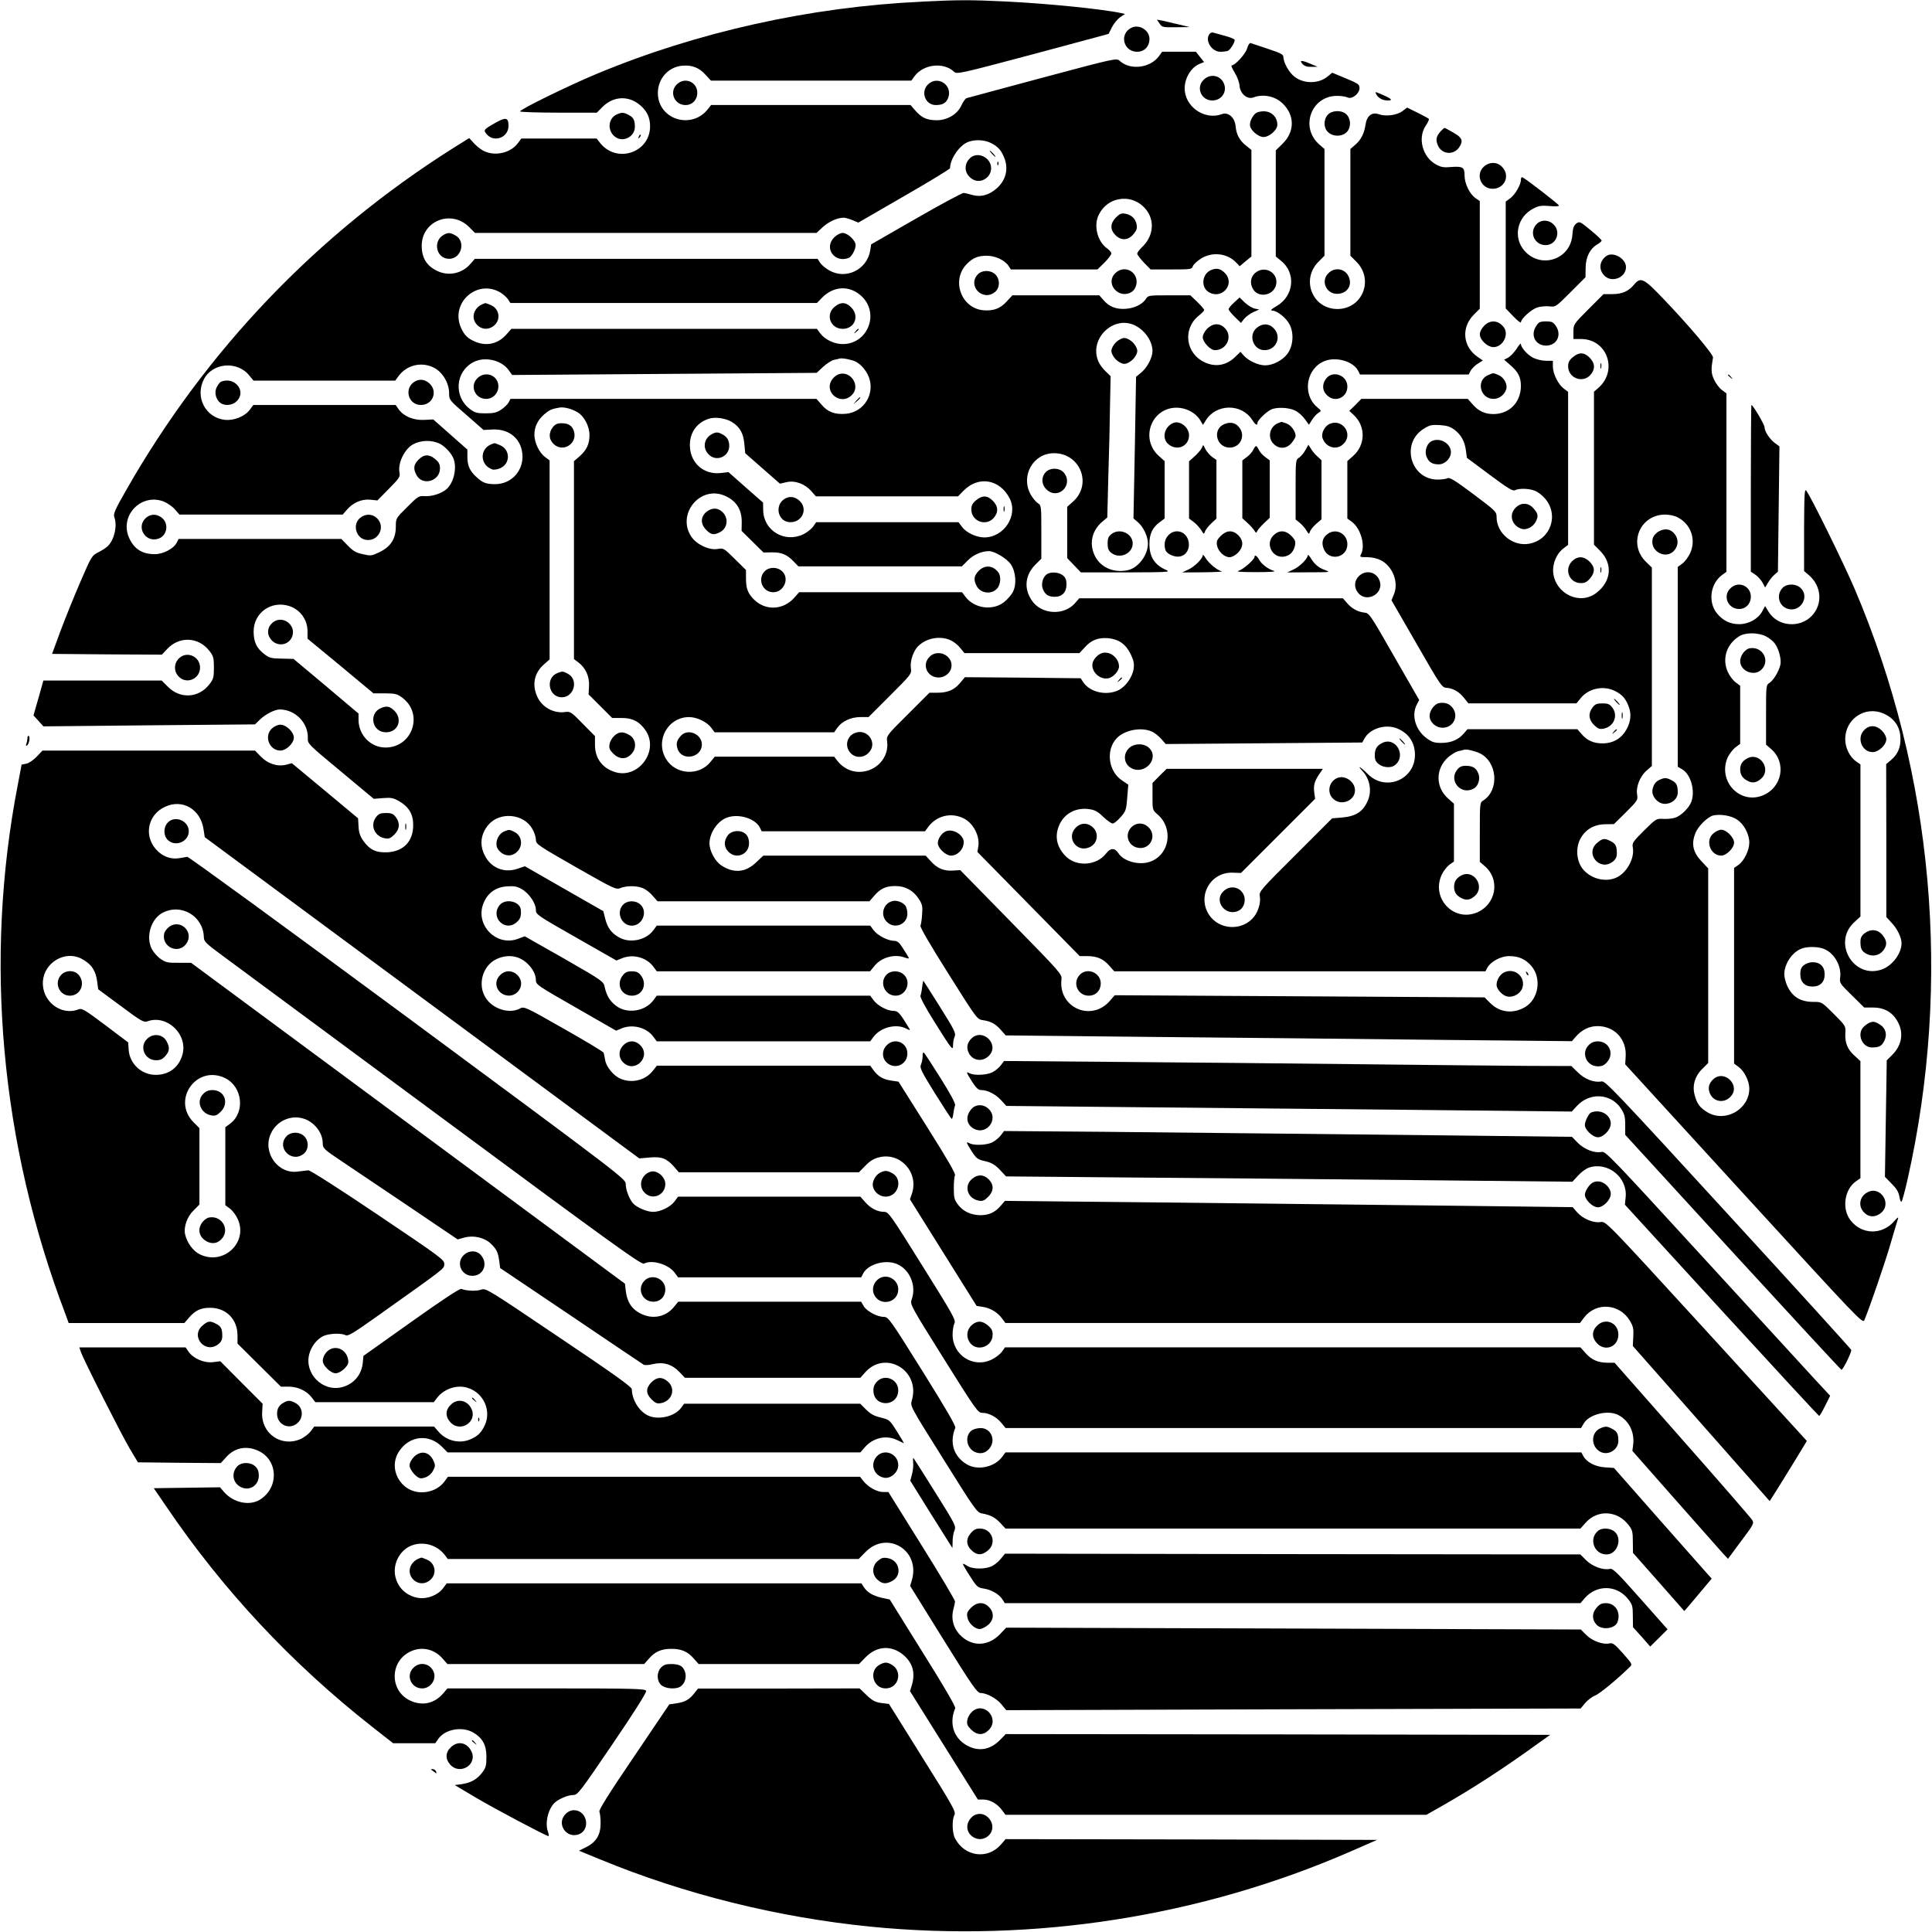 <?xml version="1.0" standalone="no"?>
<!DOCTYPE svg PUBLIC "-//W3C//DTD SVG 20010904//EN"
 "http://www.w3.org/TR/2001/REC-SVG-20010904/DTD/svg10.dtd">
<svg version="1.0" xmlns="http://www.w3.org/2000/svg"
 width="1269pt" height="1269pt" viewBox="0 0 1269 1269"
 preserveAspectRatio="xMidYMid meet">
<g transform="translate(0,1269) scale(0.1,-0.1)"
fill="#000000" stroke="none">
<path d="M6055 12679 c-732 -34 -1477 -199 -2140 -476 -182 -76 -505 -234
-499 -245 3 -4 117 -8 255 -8 l249 0 38 38 c72 72 173 76 249 9 43 -37 63 -81
63 -136 0 -175 -221 -248 -330 -108 l-21 27 -248 0 -247 0 -22 -30 c-46 -62
-142 -87 -217 -55 -20 8 -50 31 -69 51 l-34 37 -109 -68 c-893 -565 -1620
-1325 -2144 -2244 -75 -131 -86 -157 -78 -178 20 -54 2 -141 -39 -186 -9 -11
-38 -30 -63 -43 -46 -23 -47 -25 -119 -191 -40 -92 -99 -238 -131 -323 l-57
-155 361 -3 360 -2 33 35 c80 88 208 83 280 -11 26 -33 29 -46 29 -109 0 -63
-3 -76 -29 -109 -70 -92 -194 -99 -275 -15 l-39 39 -388 0 -389 0 -32 -114
-33 -115 33 -36 32 -36 695 7 695 6 35 34 c36 34 96 64 127 64 103 0 189 -89
185 -190 -2 -35 5 -41 216 -216 l217 -181 62 5 c54 4 68 1 107 -22 62 -36 91
-86 90 -156 0 -106 -63 -172 -168 -178 -75 -4 -118 16 -160 76 -21 30 -29 54
-31 94 l-3 53 -217 181 -218 181 -38 -10 c-57 -14 -120 6 -166 54 l-38 39
-698 0 -698 0 -38 -40 c-21 -22 -51 -43 -68 -46 l-31 -6 -25 -132 c-223 -1150
-114 -2358 313 -3478 l21 -58 380 0 380 0 31 36 c42 48 77 64 139 64 104 0
179 -75 179 -181 l0 -54 143 -142 142 -141 52 0 c59 0 119 -28 152 -73 l22
-29 389 0 389 0 22 29 c32 43 93 73 148 73 134 0 222 -142 162 -260 -23 -46
-46 -67 -94 -87 -71 -30 -158 -8 -209 54 l-27 31 -393 0 -394 0 -23 -31 c-13
-17 -42 -39 -64 -50 -129 -58 -264 35 -255 177 l3 54 -139 139 -139 140 -48
-6 c-58 -7 -128 23 -160 68 l-20 29 -349 0 -349 0 11 -32 c18 -52 263 -536
320 -633 l54 -90 272 -3 272 -2 33 36 c56 65 134 81 213 45 132 -60 138 -244
10 -322 -69 -42 -175 -19 -236 53 l-25 29 -217 -3 -218 -3 82 -120 c374 -551
821 -1029 1351 -1446 l139 -109 138 0 139 0 20 29 c45 63 155 83 228 42 62
-36 88 -82 88 -161 0 -57 -4 -72 -28 -103 -33 -44 -74 -67 -135 -76 l-45 -6
133 -79 c122 -73 466 -255 482 -256 4 0 3 12 -2 26 -21 55 -4 140 38 188 23
26 90 56 128 56 28 0 43 19 257 334 148 218 225 340 221 350 -6 14 -75 16
-655 16 l-650 0 -29 -34 c-59 -67 -138 -83 -218 -45 -132 64 -133 252 -1 319
74 38 160 21 216 -44 l32 -36 646 0 646 0 32 36 c39 46 82 64 147 64 65 0 108
-18 147 -64 l32 -36 527 0 526 0 42 43 c75 78 174 83 253 14 59 -52 76 -116
52 -197 l-12 -38 223 -356 223 -356 36 0 c43 0 91 -27 122 -69 l23 -31 1382 0
1383 0 108 61 c196 112 405 247 636 415 l69 49 -1788 3 -1788 2 -39 -40 c-58
-58 -125 -74 -195 -45 -103 44 -143 147 -98 255 4 10 -74 144 -212 364 l-218
350 -52 11 c-59 14 -95 35 -118 70 l-16 25 -1362 0 -1362 0 -23 -31 c-33 -45
-102 -73 -160 -65 -145 20 -208 185 -113 298 71 84 211 77 282 -14 l21 -28
1350 0 1349 0 43 44 c142 148 365 14 306 -184 l-11 -37 218 -351 c191 -307
222 -351 244 -352 42 -1 105 -35 138 -75 l31 -38 1887 6 1886 5 29 35 c16 19
45 42 66 50 31 13 139 101 227 187 19 18 18 20 -44 90 -53 60 -67 70 -87 66
-41 -11 -114 15 -153 54 l-37 37 -1887 6 -1887 6 -42 -44 c-67 -69 -156 -81
-229 -31 -66 45 -95 118 -77 191 6 22 11 47 12 55 1 8 -97 174 -218 367 l-220
353 -35 0 c-40 0 -99 33 -130 73 l-21 27 -1354 0 -1353 0 -25 -34 c-33 -43
-88 -68 -147 -68 -140 0 -226 157 -147 272 68 100 194 113 279 28 l38 -38
1356 0 1355 0 26 30 c56 67 145 87 218 50 22 -11 41 -20 42 -20 2 0 -19 35
-45 77 -48 76 -50 78 -107 92 -43 10 -68 24 -96 52 l-39 39 -578 0 -578 0 -21
-28 c-43 -58 -154 -82 -220 -48 -58 29 -102 104 -103 171 0 15 -117 99 -479
342 -470 317 -479 323 -511 312 -30 -11 -98 -8 -130 5 -10 4 -128 -74 -329
-217 l-314 -223 -4 -44 c-8 -80 -58 -140 -135 -161 -128 -34 -250 88 -217 216
14 53 50 98 92 119 39 18 118 21 147 6 15 -8 49 12 197 117 471 335 448 317
451 349 2 28 -13 40 -435 324 -252 170 -446 294 -458 293 -11 -1 -41 -5 -67
-8 -131 -20 -235 123 -180 247 49 111 189 144 279 65 41 -36 63 -81 63 -129 1
-31 8 -38 128 -118 70 -47 269 -181 443 -298 l315 -213 47 13 c59 15 129 -1
170 -40 38 -36 48 -57 56 -113 l6 -48 465 -313 c256 -173 471 -318 478 -322 7
-4 35 -3 61 4 68 16 125 -1 173 -51 l37 -39 576 0 576 0 30 34 c134 153 367
14 308 -183 -11 -37 -11 -37 208 -386 209 -334 220 -350 253 -356 56 -10 85
-25 121 -63 l33 -36 1889 0 1888 0 32 36 c78 90 210 84 284 -13 25 -32 28 -45
28 -110 l1 -73 169 -191 168 -191 34 39 c18 21 58 69 89 106 l57 68 -20 22
c-11 12 -155 176 -321 363 l-301 342 -59 4 c-65 4 -121 34 -143 75 l-12 23
-1892 0 -1891 0 -22 -30 c-51 -68 -163 -91 -234 -47 -85 52 -113 143 -73 239
4 11 -61 124 -216 372 -212 339 -224 356 -253 356 -43 0 -113 37 -133 71 l-17
29 -601 0 -600 0 -27 -33 c-50 -63 -130 -83 -205 -52 -69 29 -103 77 -113 157
l-5 46 -1425 1054 -1425 1054 -81 0 c-70 -1 -85 2 -117 24 -20 13 -46 42 -58
63 -44 80 -9 201 70 242 123 63 267 -23 270 -162 1 -28 13 -40 129 -125 70
-52 716 -529 1435 -1061 1115 -825 1310 -966 1327 -957 52 28 160 -4 201 -59
l23 -31 601 0 602 0 13 26 c32 60 142 92 217 63 87 -33 135 -143 101 -235 -11
-32 -8 -38 211 -388 213 -340 224 -356 253 -356 43 0 95 -28 126 -67 l27 -33
1890 0 1890 0 17 29 c34 61 158 92 227 57 71 -37 109 -114 98 -197 l-5 -39
275 -312 c152 -172 293 -332 314 -355 l39 -42 86 116 c83 110 86 118 73 139
-8 13 -214 251 -459 528 l-445 505 -48 0 c-63 1 -105 20 -144 65 l-32 36
-1890 0 -1890 0 -20 -29 c-12 -16 -42 -39 -67 -51 -121 -59 -257 28 -257 164
0 29 6 62 12 74 11 20 -9 56 -210 377 -209 335 -223 355 -251 355 -44 0 -90
23 -125 64 l-32 36 -599 0 -598 0 -23 -31 c-27 -37 -93 -69 -141 -69 -41 0
-108 29 -132 56 -25 29 -48 89 -48 127 0 33 -23 51 -1432 1093 -788 582 -1440
1058 -1448 1056 -8 -1 -29 -5 -47 -8 -50 -10 -100 4 -140 39 -102 89 -81 242
42 298 114 53 233 -17 252 -148 l8 -52 1427 -1055 1427 -1055 68 6 c80 7 112
-6 161 -61 l31 -36 592 0 591 0 42 43 c30 31 56 47 89 55 140 36 263 -99 217
-238 l-13 -38 219 -350 219 -350 40 -6 c51 -8 97 -36 126 -75 l23 -31 1887 0
1887 0 27 36 c79 103 234 92 301 -22 22 -37 25 -54 22 -104 l-3 -61 449 -509
450 -510 40 63 c22 34 76 123 122 197 l82 135 -37 41 c-20 22 -317 347 -660
722 -622 680 -623 680 -657 675 -47 -8 -116 21 -154 63 l-30 35 -763 9 c-419
5 -1258 14 -1864 21 l-1102 11 -27 -31 c-37 -44 -78 -63 -135 -63 -62 1 -113
25 -147 70 -23 31 -27 45 -27 106 0 39 3 78 8 86 5 11 -51 107 -182 315 l-189
300 -47 7 c-54 8 -86 26 -117 68 l-22 30 -700 0 -701 0 -29 -36 c-48 -60 -135
-81 -209 -50 -45 18 -95 78 -102 123 -4 21 -8 43 -10 48 -1 6 -119 77 -262
158 -258 147 -260 147 -289 132 -69 -36 -175 -3 -222 68 -58 87 -23 215 71
258 73 33 146 22 200 -29 37 -35 57 -74 57 -111 0 -28 12 -36 264 -180 l263
-151 36 15 c72 30 164 6 208 -54 l23 -31 701 0 701 0 22 30 c47 62 148 88 214
54 22 -12 28 -12 22 -2 -63 104 -75 118 -105 118 -41 0 -104 34 -131 70 l-22
30 -701 0 -701 0 -22 -30 c-55 -74 -174 -92 -246 -36 -40 30 -62 67 -74 123
-8 37 -12 40 -266 186 l-259 147 -43 -16 c-146 -56 -289 96 -226 238 28 65 80
101 152 106 47 3 66 0 97 -18 48 -27 93 -93 93 -136 0 -31 6 -35 264 -182
l265 -151 35 14 c73 31 162 7 208 -55 l22 -30 700 0 701 0 27 33 c46 59 134
83 202 57 14 -5 26 -7 26 -4 0 3 -16 29 -35 59 -28 45 -40 55 -62 55 -42 1
-108 35 -134 69 l-23 31 -701 0 -701 0 -23 -31 c-48 -65 -154 -87 -225 -46
-50 28 -76 63 -91 124 l-12 48 -257 147 -258 148 -50 -17 c-104 -34 -200 21
-230 130 -14 55 -1 110 39 158 76 90 233 75 290 -26 13 -22 23 -54 23 -70 0
-30 10 -36 263 -181 253 -144 264 -149 293 -137 39 16 107 16 147 -1 18 -7 47
-29 64 -50 l32 -36 696 0 696 0 31 36 c42 48 77 64 139 64 65 0 117 -28 153
-83 24 -37 27 -49 23 -102 -2 -33 -7 -67 -11 -75 -4 -10 62 -123 183 -315 188
-299 189 -300 227 -306 52 -7 83 -24 119 -65 l31 -35 959 -10 c528 -5 1365
-13 1860 -19 l900 -9 25 29 c40 46 89 70 143 70 113 0 193 -87 185 -202 l-3
-49 780 -853 c757 -827 780 -852 791 -827 32 75 140 389 174 509 22 75 43 146
47 157 4 13 -3 9 -22 -13 -80 -96 -217 -94 -291 4 -57 74 -39 201 36 254 l30
21 0 385 0 384 -39 36 c-46 41 -64 85 -60 149 3 45 2 47 -76 125 -78 78 -79
79 -129 79 -88 -1 -143 32 -177 106 -10 22 -19 56 -19 75 0 69 52 146 113 169
39 15 111 14 150 -3 66 -27 114 -113 104 -186 -5 -36 -2 -41 77 -118 l81 -80
55 0 c84 1 142 -37 175 -114 28 -68 11 -139 -45 -196 l-37 -37 -6 -383 -6
-382 44 -45 c33 -33 46 -55 51 -85 4 -23 10 -38 14 -33 5 4 22 69 39 143 293
1298 171 2665 -346 3880 -70 164 -287 606 -318 646 -12 17 -14 -17 -15 -254
l0 -273 34 -29 c81 -72 89 -187 18 -264 -80 -85 -227 -72 -286 27 l-22 36 -19
-35 c-26 -49 -89 -84 -151 -84 -61 0 -108 24 -147 72 -59 74 -43 193 33 250
l30 22 0 586 0 586 -31 23 c-17 13 -40 44 -51 69 -19 42 -20 65 -6 143 4 19
-162 215 -327 387 -130 136 -148 144 -192 92 -37 -44 -78 -62 -143 -62 l-57 0
-99 -99 c-98 -98 -99 -100 -99 -148 l0 -48 50 0 c171 0 244 -205 115 -320
l-30 -26 0 -502 0 -503 39 -39 c86 -86 76 -202 -24 -278 -108 -83 -269 -6
-283 135 -5 59 23 125 68 158 l30 23 0 502 0 503 -29 22 c-36 27 -71 97 -71
145 l0 37 -45 0 c-26 0 -63 9 -85 20 -38 20 -80 67 -80 91 0 7 -13 -7 -28 -32
-16 -24 -41 -50 -55 -58 l-27 -14 40 -35 c52 -44 70 -80 70 -137 0 -108 -76
-185 -181 -185 -55 0 -99 20 -136 64 l-32 36 -350 0 -349 0 -39 -40 -40 -39
30 -28 c79 -75 77 -197 -7 -270 l-36 -32 0 -189 0 -188 30 -22 c58 -43 90
-156 60 -213 -10 -18 -7 -19 40 -19 31 0 66 -8 90 -20 78 -40 119 -146 86
-224 l-16 -39 165 -286 c157 -274 166 -287 196 -289 44 -3 84 -26 116 -67 l28
-35 355 0 355 0 27 33 c52 66 151 86 226 48 46 -23 67 -46 87 -94 19 -46 19
-88 0 -135 -32 -75 -90 -115 -170 -115 -59 0 -102 20 -138 63 l-26 30 -361 0
-361 0 -25 -29 c-34 -40 -83 -61 -147 -61 -44 0 -61 5 -95 30 -74 53 -103 151
-66 221 l16 31 -164 285 c-158 277 -164 286 -196 289 -44 5 -84 27 -115 64
l-26 30 -866 0 -866 0 -25 -29 c-74 -88 -226 -79 -288 17 -52 78 -42 166 25
233 l39 39 0 175 c0 171 0 175 -23 190 -13 8 -34 34 -47 57 -68 122 16 271
153 271 174 0 254 -206 123 -320 l-36 -32 0 -169 0 -168 45 -47 45 -47 297 0
c275 1 295 2 263 16 -76 33 -110 86 -110 171 0 66 20 108 69 144 l31 23 0 188
0 189 -36 32 c-128 112 -53 319 115 319 61 0 124 -33 153 -80 l20 -33 18 29
c68 111 235 113 305 4 21 -33 35 -41 35 -19 0 15 55 70 88 86 34 18 115 15
157 -5 21 -9 50 -35 65 -56 l28 -38 20 32 c12 18 30 39 42 46 21 13 21 13 -8
37 -101 85 -72 258 51 304 75 29 185 -3 217 -63 l13 -26 357 0 357 0 13 25 c8
14 29 35 47 46 l33 21 -32 22 c-100 67 -112 194 -27 279 l39 39 0 353 0 354
-29 20 c-38 27 -71 96 -71 147 0 55 -11 62 -85 57 -53 -5 -69 -2 -105 18 -87
49 -119 173 -65 253 14 21 23 41 21 44 -2 4 -36 22 -74 41 l-69 34 -31 -23
c-36 -27 -108 -37 -154 -21 -47 17 -81 -10 -89 -71 -9 -57 -30 -99 -69 -131
l-30 -26 0 -350 0 -351 39 -39 c118 -118 40 -311 -124 -311 -164 0 -242 193
-124 311 l39 39 0 351 0 350 -30 26 c-134 112 -60 323 113 323 27 0 57 -5 68
-10 28 -15 79 24 79 61 0 24 -8 30 -90 64 l-89 37 -31 -25 c-57 -48 -155 -49
-216 -2 -37 28 -73 93 -74 130 0 17 -17 26 -102 54 -57 19 -108 36 -114 38 -6
2 -16 -14 -22 -35 -11 -37 -79 -112 -102 -112 -5 0 4 -21 20 -47 17 -27 31
-65 32 -87 4 -52 51 -92 92 -76 63 24 141 8 189 -38 83 -78 83 -188 0 -268
l-43 -42 0 -349 0 -348 33 -27 c102 -80 87 -233 -28 -299 -33 -19 -43 -29 -30
-29 33 0 94 -48 116 -92 30 -59 23 -142 -15 -193 -33 -43 -95 -75 -146 -75
-44 0 -108 29 -139 63 l-23 26 -36 -35 c-56 -54 -127 -67 -197 -35 -128 58
-149 221 -40 308 19 15 35 32 35 36 0 5 -20 29 -45 53 l-46 44 -138 0 c-137 0
-139 0 -155 -25 -37 -56 -146 -82 -219 -51 -18 7 -45 27 -59 45 l-27 31 -285
0 -286 0 -36 -39 c-42 -48 -89 -65 -156 -59 -144 14 -210 195 -110 301 40 42
75 57 133 57 57 0 119 -29 144 -67 l15 -23 285 0 284 0 46 45 c25 25 45 52 45
60 0 7 -13 23 -29 34 -62 44 -88 148 -55 217 63 133 238 146 321 25 49 -73 35
-169 -36 -235 -17 -17 -31 -35 -31 -42 0 -7 20 -34 44 -59 l44 -45 135 0 c129
0 136 1 142 21 4 11 28 34 53 50 75 47 173 36 232 -26 l23 -24 38 32 39 32 0
350 0 350 -35 28 c-43 34 -64 73 -69 129 -5 56 -49 94 -90 78 -104 -39 -228
36 -243 148 -10 73 34 156 96 182 l30 12 -27 34 -27 34 -111 0 -110 0 -22 -30
c-58 -78 -189 -93 -257 -30 -21 19 -26 18 -505 -110 -267 -72 -492 -132 -501
-135 -8 -3 -23 -24 -33 -46 -26 -59 -93 -99 -163 -99 -64 0 -99 16 -141 64
l-31 36 -655 0 -655 0 -21 -27 c-103 -132 -314 -74 -328 90 -8 100 61 185 157
195 66 6 113 -12 155 -59 l36 -39 658 0 658 0 22 30 c58 78 189 93 257 30 21
-19 26 -18 519 113 l498 134 22 44 c12 24 37 54 54 66 l32 21 -27 6 c-126 27
-489 63 -758 76 -233 11 -302 11 -550 -1z m453 -928 c46 -23 67 -46 87 -94 31
-75 13 -150 -48 -204 -51 -45 -104 -59 -159 -44 -24 7 -50 13 -58 14 -8 1
-149 -74 -312 -168 l-296 -170 -6 -40 c-21 -127 -161 -195 -271 -130 -23 13
-50 36 -59 50 l-16 25 -1126 0 -1125 0 -27 -31 c-53 -64 -142 -85 -217 -50
-72 33 -105 86 -105 167 0 163 194 240 311 123 l39 -39 1121 0 1122 0 42 39
c40 36 95 61 137 61 10 0 35 -7 57 -16 l39 -16 301 174 c165 95 301 178 301
183 1 60 59 147 115 171 43 19 110 17 153 -5z m-3220 -983 c18 -11 40 -31 49
-44 l15 -24 1007 0 1007 0 30 31 c76 80 180 87 258 18 127 -111 49 -319 -119
-319 -55 0 -116 29 -147 70 l-22 30 -1003 0 -1004 0 -32 -36 c-54 -62 -129
-80 -204 -49 -50 21 -72 42 -94 90 -75 164 105 326 259 233z m4170 -217 c65
-34 112 -104 112 -168 -1 -43 -34 -106 -73 -139 l-35 -29 -8 -465 -9 -465 29
-25 c36 -30 66 -94 66 -140 0 -78 -66 -163 -136 -176 -95 -18 -179 22 -215
100 -36 79 -16 163 52 220 l32 27 7 277 c5 152 10 361 11 464 l4 187 -34 33
c-19 18 -40 47 -47 65 -63 149 102 307 244 234z m-1838 -236 c35 -18 66 -54
85 -97 46 -112 -29 -236 -150 -246 -71 -6 -118 12 -158 59 l-34 39 -1005 0
-1005 0 -12 -23 c-6 -12 -28 -33 -48 -47 -30 -20 -49 -25 -103 -25 -58 0 -71
4 -104 29 -108 82 -95 247 25 308 74 38 183 13 230 -53 l23 -32 1000 7 1000 7
42 39 c24 22 55 42 71 46 15 3 33 7 38 9 16 5 78 -7 105 -20z m-2770 -40 c57
-29 100 -101 100 -168 0 -44 1 -45 113 -142 l113 -99 61 3 c115 5 195 -70 195
-180 -1 -101 -79 -179 -180 -179 -59 0 -83 9 -125 49 -41 38 -57 73 -57 129
l0 49 -112 99 -112 99 -59 -3 c-69 -4 -135 23 -168 69 l-20 29 -468 0 -467 0
-23 -31 c-33 -44 -102 -72 -162 -67 -128 13 -200 149 -140 266 56 110 220 124
299 25 l27 -33 466 0 465 0 22 30 c54 73 151 96 232 55z m942 -292 c45 -26 80
-92 80 -152 0 -57 -19 -98 -66 -139 l-36 -31 0 -650 0 -650 29 -22 c47 -35 73
-91 70 -155 l-3 -55 78 -78 77 -77 62 0 c71 1 118 -24 157 -81 93 -135 -49
-325 -204 -273 -82 27 -129 92 -128 180 l0 55 -80 81 c-77 79 -82 82 -118 77
-74 -10 -150 32 -181 101 -36 79 -20 157 45 213 l36 32 0 654 0 653 -31 23
c-37 28 -68 93 -69 144 0 53 21 97 64 135 34 29 48 36 101 45 29 5 80 -8 117
-30z m1014 -64 c53 -32 77 -74 83 -144 l6 -62 114 -100 114 -100 43 10 c56 13
121 -11 163 -59 l30 -34 467 0 467 0 35 36 c98 101 239 77 304 -50 57 -112
-38 -257 -168 -256 -52 1 -117 31 -145 69 l-23 31 -467 0 -468 0 -20 -29 c-12
-16 -41 -39 -64 -50 -122 -59 -260 22 -264 155 l-1 53 -114 100 -113 100 -51
-6 c-107 -12 -194 60 -202 167 -7 91 41 164 125 190 40 13 110 3 149 -21z
m4748 -52 c44 -34 67 -76 75 -138 l6 -46 149 -111 c121 -90 152 -109 167 -102
26 14 94 12 132 -4 18 -7 47 -29 64 -49 95 -108 39 -271 -101 -298 -108 -21
-216 67 -216 176 0 33 -6 40 -152 149 -120 90 -156 112 -170 105 -9 -5 -39 -9
-65 -9 -177 0 -244 236 -94 332 41 26 53 29 107 26 48 -3 69 -10 98 -31z
m-6664 -92 c34 -18 77 -64 89 -98 24 -61 1 -158 -45 -199 -33 -29 -94 -49
-141 -47 -42 3 -46 1 -118 -71 -75 -74 -75 -75 -75 -129 0 -79 -33 -131 -106
-167 -53 -26 -58 -26 -111 -14 -44 9 -64 21 -98 56 l-43 44 -534 0 -535 0 -13
-26 c-21 -39 -89 -74 -143 -74 -82 0 -135 33 -168 105 -67 145 76 298 226 241
24 -10 58 -33 74 -52 l30 -34 536 0 536 0 26 30 c40 48 98 73 154 68 l48 -5
75 76 c69 70 76 80 70 107 -12 62 33 155 90 186 53 28 123 29 176 3z m1868
-340 c78 -33 115 -91 114 -176 l-1 -56 72 -71 72 -71 55 1 c63 1 101 -15 144
-61 l30 -31 537 0 537 0 39 39 c36 37 91 61 139 61 37 0 118 -49 143 -86 34
-49 40 -135 13 -184 -10 -19 -36 -48 -56 -64 -74 -60 -198 -43 -255 35 l-22
29 -535 0 -535 0 -32 -36 c-70 -80 -185 -87 -260 -16 -43 40 -57 75 -57 139
l0 59 -73 72 c-73 72 -74 73 -115 66 -55 -9 -137 30 -171 81 -98 146 55 337
217 270z m6261 -143 c87 -44 123 -145 83 -234 -11 -25 -34 -56 -51 -69 l-31
-23 0 -656 0 -656 29 -17 c57 -33 87 -142 60 -214 -15 -40 -67 -91 -106 -104
-18 -6 -53 -9 -78 -8 -45 3 -47 2 -126 -76 -74 -74 -80 -82 -74 -112 13 -72
-42 -170 -112 -199 -73 -31 -169 -4 -219 61 -39 51 -45 134 -15 193 32 62 90
97 163 98 l59 1 79 78 c77 77 79 80 73 117 -8 51 19 119 63 157 l34 30 0 652
0 651 -38 37 c-120 116 -43 309 123 311 29 0 65 -7 84 -18z m-9118 -583 c72
-24 119 -90 119 -166 l0 -48 217 -179 216 -180 77 0 c69 -1 80 -4 114 -30 140
-106 65 -326 -112 -326 -96 0 -175 80 -177 179 l0 44 -213 180 -214 179 -77 2
c-68 1 -82 4 -114 29 -51 38 -71 81 -71 148 -1 124 116 207 235 168z m9699
-199 c21 -11 47 -32 58 -47 27 -38 44 -106 36 -140 -10 -43 -45 -101 -71 -118
-23 -15 -23 -18 -23 -211 l0 -195 30 -26 c108 -90 77 -258 -55 -309 -153 -58
-295 101 -226 253 11 22 33 51 50 64 l31 23 0 191 0 191 -31 23 c-17 13 -40
44 -51 69 -38 86 -7 182 76 233 42 26 124 25 176 -1z m-5353 -27 c19 -9 47
-31 61 -50 l27 -33 378 0 377 0 36 39 c42 47 89 65 154 59 69 -7 114 -39 146
-103 21 -45 25 -63 20 -99 -9 -56 -53 -117 -101 -140 -78 -37 -185 -13 -229
52 l-18 27 -380 4 -380 3 -31 -37 c-38 -46 -81 -65 -149 -65 l-53 0 -141 -141
c-140 -139 -142 -142 -137 -179 14 -106 -72 -200 -184 -200 -54 0 -108 27
-143 73 l-21 27 -392 0 -392 0 -27 -33 c-76 -97 -232 -86 -294 19 -72 122 14
275 154 274 51 -1 115 -32 143 -69 l23 -31 392 0 393 0 21 30 c31 43 89 70
152 70 l53 0 141 141 c141 141 142 142 137 180 -7 46 17 117 50 147 56 53 146
68 214 35z m6121 -478 c75 -32 115 -90 115 -170 0 -59 -20 -102 -63 -138 l-31
-26 1 -502 0 -502 39 -43 c34 -36 61 -94 61 -129 0 -66 -58 -145 -125 -171
-188 -71 -334 175 -184 310 l39 36 0 499 0 500 -30 21 c-41 29 -70 89 -70 145
0 132 128 219 248 170z m-3190 -100 c75 -32 114 -90 116 -170 2 -166 -193
-247 -310 -129 -45 45 -75 63 -36 21 49 -52 64 -129 37 -194 -31 -74 -79 -105
-172 -113 l-63 -5 -240 -240 c-235 -234 -241 -241 -235 -273 7 -38 -9 -96 -37
-132 -74 -96 -227 -91 -295 9 -83 123 7 285 155 279 l53 -2 243 243 244 244
-5 38 c-7 48 0 76 31 122 l25 37 -513 0 -513 0 -47 -46 -46 -47 0 -89 c0 -88
0 -89 34 -118 105 -92 79 -262 -47 -309 -71 -27 -176 0 -211 55 -24 36 -52 36
-80 -1 -64 -84 -202 -91 -272 -13 -57 62 -68 133 -33 206 35 72 110 110 195
97 35 -5 56 -16 91 -51 26 -24 54 -44 62 -43 9 0 32 20 52 42 34 39 37 48 43
128 l7 85 -40 27 c-91 60 -109 198 -38 276 50 55 159 77 230 47 18 -7 46 -29
63 -48 l31 -35 645 5 646 5 13 24 c36 68 139 100 217 68z m540 -162 c117 -55
132 -240 26 -310 -24 -15 -24 -16 -24 -210 l0 -194 30 -26 c108 -90 77 -258
-55 -309 -154 -58 -297 103 -224 253 11 23 34 52 50 64 l29 20 0 190 0 190
-36 32 c-87 75 -87 199 0 275 20 17 49 34 64 38 15 3 32 7 37 9 16 6 67 -6
103 -22z m-3387 -429 c62 -31 106 -116 95 -183 l-6 -37 336 -342 336 -342 49
0 c64 0 107 -18 146 -64 l32 -36 1219 0 1219 0 12 23 c22 41 89 77 143 77 63
0 106 -19 145 -63 71 -81 50 -219 -40 -272 -78 -46 -166 -36 -228 26 l-38 38
-1214 7 -1215 7 -33 -38 c-122 -139 -338 -43 -317 141 4 35 -2 42 -330 377
l-335 342 -43 -3 c-61 -5 -107 13 -148 59 l-36 39 -533 0 -533 0 -47 -44 c-69
-67 -147 -74 -228 -21 -42 27 -79 96 -79 146 1 68 52 145 113 168 75 29 185
-3 217 -63 l13 -26 537 0 536 0 22 30 c55 73 151 96 233 54z m5078 -7 c46 -30
81 -96 81 -152 0 -50 -34 -119 -71 -146 l-29 -20 0 -643 0 -642 31 -23 c37
-27 69 -93 69 -141 0 -136 -156 -225 -273 -157 -51 30 -71 57 -86 115 -17 61
2 125 51 172 l38 38 0 639 0 639 -44 47 c-55 57 -68 113 -41 182 17 47 81 110
119 119 48 10 116 -1 155 -27z m-10876 -913 c66 -34 96 -77 106 -155 l6 -47
149 -110 c131 -98 151 -109 173 -101 127 48 267 -82 232 -216 -23 -85 -88
-135 -176 -135 -94 0 -172 73 -178 166 l-3 47 -151 114 c-137 103 -153 112
-176 103 -117 -45 -244 57 -233 187 10 122 145 201 251 147z m945 -785 c115
-56 134 -225 33 -300 l-31 -23 0 -256 0 -256 31 -23 c17 -13 40 -44 51 -69 69
-154 -95 -306 -249 -231 -44 21 -84 75 -97 131 -11 48 13 117 56 158 l38 38 0
251 0 251 -38 38 c-147 147 19 381 206 291z"/>
<path d="M6515 11680 c10 -11 20 -20 23 -20 3 0 -3 9 -13 20 -10 11 -20 20
-23 20 -3 0 3 -9 13 -20z"/>
<path d="M6370 11650 c-44 -44 -34 -108 21 -139 52 -29 119 13 119 74 0 72
-91 114 -140 65z"/>
<path d="M6551 11614 c0 -11 3 -14 6 -6 3 7 2 16 -1 19 -3 4 -6 -2 -5 -13z"/>
<path d="M2915 11148 c-75 -41 -50 -158 35 -158 82 0 112 118 39 155 -33 18
-47 18 -74 3z"/>
<path d="M5479 11131 c-69 -70 2 -171 96 -135 19 8 45 55 45 84 0 31 -53 80
-85 80 -16 0 -38 -12 -56 -29z"/>
<path d="M3164 10690 c-12 -5 -29 -19 -38 -32 -52 -74 38 -164 112 -112 54 37
46 115 -14 140 -18 8 -35 14 -36 13 -2 0 -13 -4 -24 -9z"/>
<path d="M5481 10674 c-61 -51 -26 -144 54 -144 79 0 112 84 56 141 -36 36
-70 37 -110 3z"/>
<path d="M5619 10513 c-13 -16 -12 -17 4 -4 16 13 21 21 13 21 -2 0 -10 -8
-17 -17z"/>
<path d="M7329 10441 c-17 -18 -29 -40 -29 -56 0 -16 12 -38 29 -56 18 -17 40
-29 56 -29 16 0 38 12 56 29 17 18 29 40 29 56 0 16 -12 38 -29 56 -18 17 -40
29 -56 29 -16 0 -38 -12 -56 -29z"/>
<path d="M7299 9181 c-18 -14 -24 -29 -24 -61 0 -32 6 -47 24 -61 54 -44 141
-6 141 61 0 67 -87 105 -141 61z"/>
<path d="M5504 10230 c-12 -5 -29 -19 -38 -32 -59 -84 56 -176 129 -103 62 61
-11 168 -91 135z"/>
<path d="M3135 10205 c-51 -50 -15 -135 58 -135 56 0 94 56 76 110 -20 55 -91
69 -134 25z"/>
<path d="M5624 10058 l-19 -23 23 19 c21 18 27 26 19 26 -2 0 -12 -10 -23 -22z"/>
<path d="M2730 10187 c-79 -40 -53 -157 35 -157 73 0 110 80 63 134 -28 31
-65 40 -98 23z"/>
<path d="M1452 10183 c-7 -3 -19 -18 -28 -35 -18 -34 -7 -81 23 -104 29 -22
81 -17 108 11 66 65 -13 164 -103 128z"/>
<path d="M3230 9773 c-81 -30 -79 -137 3 -166 10 -4 33 -1 51 7 70 29 69 123
0 152 -19 8 -35 14 -36 13 -2 0 -10 -3 -18 -6z"/>
<path d="M3631 9884 c-28 -36 -27 -79 4 -109 62 -62 162 2 134 85 -13 36 -36
50 -83 50 -25 0 -40 -7 -55 -26z"/>
<path d="M3661 8269 c-81 -32 -58 -159 29 -159 82 0 112 118 39 155 -32 17
-35 17 -68 4z"/>
<path d="M4036 7858 c-15 -13 -29 -37 -32 -55 -5 -27 -1 -37 24 -63 39 -38 83
-40 117 -5 41 40 33 105 -16 130 -39 21 -64 19 -93 -7z"/>
<path d="M4675 9838 c-52 -28 -62 -92 -20 -133 50 -51 135 -15 135 57 -1 37
-14 59 -47 76 -27 15 -42 15 -68 0z"/>
<path d="M5160 9417 c-77 -40 -53 -158 33 -157 74 1 112 81 65 134 -28 31 -65
40 -98 23z"/>
<path d="M6411 9404 c-24 -20 -31 -34 -31 -60 0 -77 94 -113 145 -58 34 37 33
78 -4 115 -36 36 -70 37 -110 3z"/>
<path d="M6592 9345 c0 -16 2 -22 5 -12 2 9 2 23 0 30 -3 6 -5 -1 -5 -18z"/>
<path d="M9399 9790 c-29 -17 -43 -66 -29 -100 15 -36 37 -50 80 -50 41 0 80
39 80 80 0 60 -77 101 -131 70z"/>
<path d="M9955 9355 c-47 -46 -25 -119 41 -139 30 -9 73 13 90 45 20 39 18 53
-12 88 -33 40 -83 43 -119 6z"/>
<path d="M2749 9671 c-32 -33 -36 -58 -14 -100 38 -75 155 -43 155 43 0 26 -7
40 -31 60 -40 34 -74 33 -110 -3z"/>
<path d="M955 9285 c-62 -61 3 -162 86 -133 58 20 70 100 21 138 -34 27 -77
25 -107 -5z"/>
<path d="M2364 9287 c-49 -42 -27 -128 35 -142 84 -18 139 85 75 143 -32 29
-76 28 -110 -1z"/>
<path d="M4655 9338 c-53 -31 -60 -85 -16 -129 33 -33 50 -35 91 -14 50 26 57
94 14 133 -27 24 -58 28 -89 10z"/>
<path d="M6429 8941 c-32 -33 -36 -58 -14 -100 24 -48 96 -58 133 -18 25 26
29 82 9 108 -35 46 -88 50 -128 10z"/>
<path d="M5022 8937 c-49 -52 -13 -137 57 -137 70 0 109 91 58 138 -32 30 -87
29 -115 -1z"/>
<path d="M10898 9201 c-18 -9 -36 -28 -41 -44 -28 -86 88 -150 143 -79 25 32
25 72 0 104 -25 33 -62 40 -102 19z"/>
<path d="M10905 7570 c-28 -11 -44 -31 -51 -67 -8 -42 35 -93 81 -93 47 0 85
33 85 75 0 47 -8 64 -41 80 -31 17 -45 18 -74 5z"/>
<path d="M10491 7154 c-84 -70 17 -191 103 -123 19 15 26 30 26 54 0 47 -8 64
-41 80 -39 21 -53 19 -88 -11z"/>
<path d="M1785 8595 c-32 -31 -32 -76 -2 -109 38 -43 106 -36 132 14 42 82
-65 161 -130 95z"/>
<path d="M2504 8040 c-85 -34 -61 -160 31 -160 79 0 112 84 56 141 -30 30 -50
34 -87 19z"/>
<path d="M11493 8432 c-30 -5 -63 -48 -63 -84 0 -65 89 -103 138 -58 62 58 11
156 -75 142z"/>
<path d="M11475 7708 c-31 -17 -45 -39 -45 -72 1 -35 15 -57 47 -74 33 -18 59
-14 89 12 73 62 -7 181 -91 134z"/>
<path d="M7245 8402 c-26 -5 -55 -31 -66 -59 -21 -56 41 -121 102 -108 32 7
69 48 69 77 0 54 -55 100 -105 90z"/>
<path d="M6105 8375 c-52 -51 -15 -135 60 -135 46 0 85 36 85 80 0 44 -39 80
-85 80 -25 0 -44 -8 -60 -25z"/>
<path d="M7349 8223 c-13 -16 -12 -17 4 -4 9 7 17 15 17 17 0 8 -8 3 -21 -13z"/>
<path d="M5614 7875 c-42 -17 -61 -64 -44 -105 23 -56 92 -69 135 -25 64 63
-8 165 -91 130z"/>
<path d="M4473 7858 c-29 -32 -34 -53 -22 -88 29 -82 159 -57 159 30 0 69 -92
107 -137 58z"/>
<path d="M12245 7895 c-52 -51 -16 -145 55 -145 40 0 90 47 90 85 0 16 -12 38
-29 56 -38 37 -82 39 -116 4z"/>
<path d="M12246 6559 c-19 -15 -26 -30 -26 -54 0 -47 8 -64 42 -81 38 -20 82
-10 108 23 27 35 25 65 -6 102 -31 38 -78 41 -118 10z"/>
<path d="M9205 7820 c10 -11 20 -20 23 -20 3 0 -3 9 -13 20 -10 11 -20 20 -23
20 -3 0 3 -9 13 -20z"/>
<path d="M9075 7808 c-32 -17 -45 -39 -45 -79 0 -29 6 -42 26 -58 29 -23 80
-27 105 -8 82 63 4 195 -86 145z"/>
<path d="M7415 7775 c-41 -40 -33 -105 17 -131 90 -46 186 67 115 134 -34 32
-100 30 -132 -3z"/>
<path d="M8784 7580 c-55 -22 -70 -95 -29 -135 51 -52 145 -16 145 54 0 57
-66 102 -116 81z"/>
<path d="M7066 7254 c-64 -65 4 -165 88 -130 60 25 68 103 14 140 -33 24 -72
20 -102 -10z"/>
<path d="M7430 7255 c-50 -53 -13 -135 61 -135 71 0 105 85 54 135 -33 34 -83
34 -115 0z"/>
<path d="M8035 6835 c-67 -66 20 -171 104 -125 31 16 46 65 31 100 -23 56 -92
69 -135 25z"/>
<path d="M9571 7634 c-58 -73 26 -169 108 -124 31 16 46 65 31 100 -15 37 -37
50 -84 50 -25 0 -40 -7 -55 -26z"/>
<path d="M9595 6938 c-31 -18 -44 -40 -44 -73 0 -34 14 -56 46 -73 33 -18 59
-14 89 12 73 63 -8 182 -91 134z"/>
<path d="M6214 7230 c-29 -11 -54 -49 -54 -78 0 -33 52 -82 87 -82 44 1 83 42
83 89 0 47 -70 90 -116 71z"/>
<path d="M4781 7204 c-28 -36 -27 -79 4 -109 51 -52 135 -17 135 56 0 26 -7
46 -20 59 -31 31 -93 27 -119 -6z"/>
<path d="M9884 6305 c-30 -12 -54 -50 -54 -84 0 -28 37 -69 69 -76 40 -9 86
17 100 55 24 70 -46 134 -115 105z"/>
<path d="M7092 6287 c-50 -53 -13 -137 59 -137 47 0 79 34 79 81 0 71 -90 107
-138 56z"/>
<path d="M10026 6297 c3 -10 9 -15 12 -12 3 3 0 11 -7 18 -10 9 -11 8 -5 -6z"/>
<path d="M11254 7216 c-56 -47 -20 -146 52 -146 34 0 84 51 84 85 0 34 -50 85
-84 85 -14 0 -37 -11 -52 -24z"/>
<path d="M11252 5600 c-30 -28 -36 -62 -18 -98 26 -50 90 -59 131 -17 73 72
-38 185 -113 115z"/>
<path d="M402 6287 c-49 -52 -13 -137 57 -137 68 0 104 78 60 134 -27 35 -86
36 -117 3z"/>
<path d="M965 5865 c-52 -51 -14 -139 60 -139 29 0 43 7 61 28 28 31 30 56 9
95 -25 49 -90 57 -130 16z"/>
<path d="M1335 5505 c-48 -47 -18 -128 52 -141 27 -5 37 -1 63 24 57 58 25
142 -55 142 -25 0 -44 -8 -60 -25z"/>
<path d="M1373 4693 c-13 -2 -32 -16 -43 -30 -36 -46 -23 -101 30 -128 37 -19
74 -11 100 22 50 64 -7 151 -87 136z"/>
<path d="M7616 12536 c16 -25 20 -26 108 -25 l91 1 -75 18 c-41 10 -90 21
-108 25 l-33 6 17 -25z"/>
<path d="M7430 12507 c-80 -41 -51 -157 39 -157 48 0 81 35 81 85 0 57 -69 99
-120 72z"/>
<path d="M7940 12460 c-23 -44 22 -110 76 -110 18 0 40 3 49 6 15 6 45 53 45
72 0 5 -28 17 -62 26 -35 10 -71 20 -80 22 -10 3 -21 -3 -28 -16z"/>
<path d="M8555 12270 c13 -14 30 -20 59 -19 l41 0 -45 19 c-61 26 -78 26 -55
0z"/>
<path d="M7905 12165 c-51 -50 -15 -135 58 -135 63 0 102 62 73 118 -26 50
-90 59 -131 17z"/>
<path d="M4445 12135 c-51 -50 -15 -135 58 -135 44 0 77 34 77 81 0 72 -84
106 -135 54z"/>
<path d="M6095 12135 c-50 -49 -17 -135 51 -135 47 0 70 14 83 50 28 83 -72
147 -134 85z"/>
<path d="M9040 12070 c14 -25 42 -40 76 -40 36 0 23 13 -39 39 -46 20 -47 20
-37 1z"/>
<path d="M8249 11947 c-21 -16 -39 -51 -39 -77 0 -33 53 -80 90 -80 37 0 90
47 90 80 0 51 -38 89 -90 89 -19 0 -42 -5 -51 -12z"/>
<path d="M8722 11937 c-30 -32 -29 -87 1 -115 35 -33 99 -30 127 5 27 34 22
89 -11 116 -31 25 -91 22 -117 -6z"/>
<path d="M4055 11940 c-67 -26 -68 -122 -3 -156 52 -27 118 14 118 72 0 46 -9
63 -41 79 -31 17 -45 18 -74 5z"/>
<path d="M3257 11885 c-82 -46 -85 -50 -57 -80 50 -53 140 -16 140 58 0 55
-17 59 -83 22z"/>
<path d="M9463 11828 c-30 -34 -34 -55 -19 -92 25 -60 103 -68 140 -14 29 42
21 64 -38 97 -29 17 -55 31 -58 31 -2 0 -14 -10 -25 -22z"/>
<path d="M4196 11793 c-6 -14 -5 -15 5 -6 7 7 10 15 7 18 -3 3 -9 -2 -12 -12z"/>
<path d="M9746 11595 c-56 -51 -19 -145 58 -145 80 0 118 89 61 145 -32 33
-83 33 -119 0z"/>
<path d="M9990 11510 c0 -33 -37 -97 -70 -122 l-30 -22 0 -351 0 -351 50 -52
c28 -29 50 -46 50 -39 0 23 67 84 106 97 20 7 56 10 79 8 43 -5 43 -5 141 93
l98 98 1 63 c1 71 28 124 77 153 16 9 28 20 28 25 0 5 -32 35 -72 68 -70 58
-73 59 -94 44 -17 -13 -23 -30 -26 -74 -12 -163 -207 -227 -315 -105 -77 88
-48 224 60 278 34 18 52 20 104 16 35 -4 63 -2 63 3 0 7 -196 159 -237 184 -9
5 -13 0 -13 -14z"/>
<path d="M7330 11262 c-38 -39 -40 -79 -4 -116 38 -38 84 -36 119 6 21 25 25
38 21 62 -8 40 -33 64 -73 72 -27 5 -37 1 -63 -24z"/>
<path d="M10092 11217 c-50 -53 -13 -137 60 -137 70 0 103 86 53 135 -32 33
-83 34 -113 2z"/>
<path d="M10549 11007 c-43 -33 -49 -84 -15 -123 47 -56 146 -20 146 52 0 57
-87 105 -131 71z"/>
<path d="M7954 10916 c-58 -25 -68 -110 -17 -143 84 -55 178 47 111 121 -30
32 -56 38 -94 22z"/>
<path d="M7325 10895 c-67 -66 20 -171 104 -125 31 16 46 65 31 100 -23 56
-92 69 -135 25z"/>
<path d="M8244 10897 c-32 -28 -36 -72 -11 -110 35 -53 124 -39 146 23 28 82
-68 144 -135 87z"/>
<path d="M8725 10895 c-51 -50 -15 -135 57 -135 68 0 105 59 74 118 -26 50
-91 58 -131 17z"/>
<path d="M6422 10887 c-69 -74 32 -179 112 -116 35 27 36 86 3 117 -32 30 -87
29 -115 -1z"/>
<path d="M8106 10703 c-20 -18 -36 -38 -36 -44 0 -6 18 -29 41 -51 l40 -39 21
27 c12 14 39 34 60 44 l39 17 -29 6 c-16 3 -45 21 -65 39 l-35 34 -36 -33z"/>
<path d="M9749 10551 c-17 -18 -29 -40 -29 -56 0 -38 50 -85 90 -85 61 0 104
83 67 131 -35 46 -88 50 -128 10z"/>
<path d="M10112 10573 c-7 -3 -19 -18 -28 -35 -30 -58 6 -118 71 -118 65 0
101 60 71 118 -8 16 -23 32 -31 36 -19 7 -64 7 -83 -1z"/>
<path d="M7929 10531 c-17 -18 -29 -40 -29 -56 0 -32 50 -85 80 -85 78 0 119
91 65 145 -34 35 -78 33 -116 -4z"/>
<path d="M8254 10536 c-57 -48 -22 -146 52 -146 78 0 115 90 59 145 -31 32
-75 32 -111 1z"/>
<path d="M10331 10344 c-24 -20 -31 -34 -31 -60 0 -77 94 -113 145 -58 34 37
33 78 -4 115 -36 36 -70 37 -110 3z"/>
<path d="M10512 10285 c0 -16 2 -22 5 -12 2 9 2 23 0 30 -3 6 -5 -1 -5 -18z"/>
<path d="M9774 10226 c-81 -35 -52 -156 36 -156 37 0 70 25 83 62 11 32 -14
79 -49 94 -39 16 -32 16 -70 0z"/>
<path d="M8711 10204 c-28 -36 -27 -79 4 -109 52 -53 135 -18 135 56 0 74 -95
109 -139 53z"/>
<path d="M11350 10226 c0 -2 8 -10 18 -17 15 -13 16 -12 3 4 -13 16 -21 21
-21 13z"/>
<path d="M11500 9483 l0 -548 30 -20 c16 -11 37 -34 47 -52 l17 -32 19 32 c11
18 29 41 42 52 l23 20 5 411 5 412 -30 22 c-34 25 -68 77 -68 104 0 17 -76
146 -86 146 -2 0 -4 -246 -4 -547z"/>
<path d="M7710 9913 c-63 -23 -82 -104 -34 -142 58 -46 134 -11 134 60 0 51
-57 97 -100 82z"/>
<path d="M8041 9904 c-80 -34 -52 -154 36 -154 70 0 106 78 63 132 -24 32 -59
39 -99 22z"/>
<path d="M8394 9910 c-55 -22 -70 -95 -29 -135 36 -37 86 -34 119 6 14 17 26
37 26 45 0 31 -30 72 -61 83 -18 6 -32 11 -33 10 -1 0 -11 -4 -22 -9z"/>
<path d="M8734 9906 c-34 -15 -58 -63 -47 -94 22 -63 94 -82 138 -37 65 64 -7
167 -91 131z"/>
<path d="M7896 9752 c-4 -11 -25 -37 -46 -56 l-40 -36 0 -188 0 -188 31 -23
c16 -12 38 -36 49 -53 17 -28 18 -29 25 -9 3 11 22 35 41 53 l34 32 0 193 0
192 -29 20 c-15 11 -35 35 -44 52 -13 29 -15 30 -21 11z"/>
<path d="M8575 9735 c-10 -19 -29 -42 -41 -50 -24 -15 -24 -17 -24 -211 l0
-196 26 -21 c14 -11 34 -33 44 -50 17 -27 18 -28 24 -9 4 12 22 34 41 51 l35
30 0 194 0 194 -26 24 c-15 13 -34 36 -43 51 l-17 27 -19 -34z"/>
<path d="M8232 9736 c-6 -14 -25 -35 -41 -47 l-31 -23 0 -190 0 -190 33 -30
c19 -17 39 -40 46 -51 10 -16 13 -17 18 -5 3 8 23 32 44 52 l39 37 0 189 0
188 -31 23 c-16 12 -35 33 -41 47 -6 13 -14 24 -18 24 -4 0 -12 -11 -18 -24z"/>
<path d="M6870 9590 c-33 -33 -30 -85 6 -117 75 -68 176 31 113 111 -26 33
-88 37 -119 6z"/>
<path d="M7675 9175 c-25 -24 -32 -65 -19 -100 10 -25 62 -47 95 -40 89 20 71
165 -21 165 -19 0 -40 -9 -55 -25z"/>
<path d="M8018 9170 c-25 -26 -29 -36 -24 -63 7 -39 48 -77 82 -77 15 0 38 12
55 29 37 38 38 79 3 115 -37 36 -77 34 -116 -4z"/>
<path d="M8366 9175 c-60 -56 -7 -158 74 -140 35 8 58 33 66 73 5 26 1 36 -24
62 -38 38 -79 40 -116 5z"/>
<path d="M8722 9184 c-35 -24 -44 -59 -27 -100 34 -83 155 -59 155 31 0 69
-73 108 -128 69z"/>
<path d="M7900 9043 c0 -22 -54 -76 -95 -94 l-40 -19 140 1 c77 1 131 4 120 6
-31 8 -84 52 -106 87 -10 17 -19 26 -19 19z"/>
<path d="M8590 9043 c0 -22 -54 -76 -95 -94 l-40 -19 145 1 c134 0 142 1 107
13 -45 16 -73 39 -98 81 -11 17 -19 25 -19 18z"/>
<path d="M8240 9032 c0 -17 -75 -83 -104 -91 -22 -6 13 -9 114 -9 90 0 135 3
118 8 -39 12 -81 44 -98 74 -13 25 -30 35 -30 18z"/>
<path d="M10326 9004 c-54 -55 -18 -144 58 -144 26 0 40 7 60 31 34 40 33 74
-3 110 -38 37 -79 38 -115 3z"/>
<path d="M10512 8945 c0 -16 2 -22 5 -12 2 9 2 23 0 30 -3 6 -5 -1 -5 -18z"/>
<path d="M6879 8920 c-29 -17 -43 -66 -29 -100 15 -36 37 -50 78 -50 48 0 77
30 77 80 0 32 -6 47 -24 61 -25 20 -75 25 -102 9z"/>
<path d="M8925 8905 c-29 -28 -32 -70 -9 -103 56 -80 181 -11 144 78 -23 56
-92 69 -135 25z"/>
<path d="M11365 8825 c-51 -50 -15 -135 58 -135 44 0 77 34 77 81 0 72 -84
106 -135 54z"/>
<path d="M11710 8830 c-44 -44 -29 -118 30 -138 83 -29 150 77 87 136 -30 29
-89 30 -117 2z"/>
<path d="M1175 8365 c-34 -33 -34 -87 0 -120 51 -52 139 -14 139 60 0 74 -88
112 -139 60z"/>
<path d="M10615 8080 c10 -11 20 -20 23 -20 3 0 -3 9 -13 20 -10 11 -20 20
-23 20 -3 0 3 -9 13 -20z"/>
<path d="M9453 8072 c-30 -5 -63 -48 -63 -84 0 -41 40 -78 85 -78 72 0 109 77
65 132 -20 26 -48 36 -87 30z"/>
<path d="M10461 8044 c-30 -39 -27 -80 9 -116 26 -25 36 -29 63 -24 68 13 98
87 56 140 -16 21 -29 26 -64 26 -35 0 -48 -5 -64 -26z"/>
<path d="M10652 7990 c0 -19 2 -27 5 -17 2 9 2 25 0 35 -3 9 -5 1 -5 -18z"/>
<path d="M1786 7905 c-54 -50 -17 -145 56 -145 38 0 88 48 88 85 0 37 -50 85
-88 85 -17 0 -40 -10 -56 -25z"/>
<path d="M10599 7883 c-13 -16 -12 -17 4 -4 9 7 17 15 17 17 0 8 -8 3 -21 -13z"/>
<path d="M180 7841 c0 -10 -3 -27 -7 -37 -4 -11 -3 -15 4 -11 14 9 23 56 12
63 -5 3 -9 -4 -9 -15z"/>
<path d="M2471 7324 c-42 -53 -12 -127 56 -140 27 -5 37 -1 63 24 36 36 39 77
9 116 -16 21 -29 26 -64 26 -35 0 -48 -5 -64 -26z"/>
<path d="M1102 7287 c-30 -32 -29 -87 1 -115 50 -47 137 -10 137 58 0 69 -91
107 -138 57z"/>
<path d="M2662 7260 c0 -19 2 -27 5 -17 2 9 2 25 0 35 -3 9 -5 1 -5 -18z"/>
<path d="M3314 7230 c-46 -18 -69 -85 -41 -121 32 -42 84 -50 121 -16 43 38
36 106 -14 132 -33 17 -36 17 -66 5z"/>
<path d="M5865 6772 c-63 -13 -86 -92 -40 -137 50 -51 135 -17 135 53 0 20 -6
45 -14 54 -16 21 -55 36 -81 30z"/>
<path d="M3281 6744 c-63 -80 38 -179 113 -111 24 21 30 39 27 80 -4 57 -102
79 -140 31z"/>
<path d="M4092 6747 c-47 -50 -10 -137 58 -137 69 0 107 91 57 138 -32 30 -87
29 -115 -1z"/>
<path d="M1108 6600 c-14 -11 -28 -31 -30 -44 -17 -87 95 -137 146 -64 54 77
-42 167 -116 108z"/>
<path d="M11849 6351 c-18 -14 -24 -29 -24 -61 0 -51 30 -80 80 -80 50 0 80
29 80 80 0 51 -30 80 -80 80 -18 0 -43 -9 -56 -19z"/>
<path d="M3285 6285 c-16 -15 -25 -36 -25 -55 0 -71 91 -107 140 -55 72 77
-41 185 -115 110z"/>
<path d="M4091 6284 c-46 -58 -11 -134 60 -134 70 0 103 77 58 134 -16 20 -29
26 -59 26 -30 0 -43 -6 -59 -26z"/>
<path d="M5822 6287 c-48 -51 -10 -137 61 -137 69 0 105 90 54 138 -32 30 -87
29 -115 -1z"/>
<path d="M6057 6208 c-2 -24 -8 -50 -11 -58 -4 -10 31 -75 93 -174 117 -186
121 -191 121 -148 0 17 5 42 11 54 9 21 -2 43 -96 193 -59 94 -108 171 -110
173 -1 1 -5 -17 -8 -40z"/>
<path d="M12280 5973 c-8 -3 -25 -15 -37 -26 -49 -44 -14 -137 52 -137 47 0
64 8 81 42 22 42 10 85 -29 109 -33 20 -42 21 -67 12z"/>
<path d="M6382 5870 c-30 -28 -36 -62 -18 -98 26 -50 90 -59 131 -17 73 72
-38 185 -113 115z"/>
<path d="M4095 5825 c-34 -33 -34 -83 0 -115 77 -72 185 41 110 115 -15 16
-36 25 -55 25 -19 0 -40 -9 -55 -25z"/>
<path d="M5825 5825 c-33 -32 -34 -83 -1 -114 53 -50 136 -14 136 59 0 73 -84
107 -135 55z"/>
<path d="M10435 5825 c-52 -51 -14 -139 60 -139 29 0 43 7 61 28 49 56 13 136
-61 136 -25 0 -44 -8 -60 -25z"/>
<path d="M6060 5752 c0 -17 -5 -42 -11 -55 -9 -20 1 -42 93 -190 57 -91 106
-166 109 -166 4 -1 9 16 11 37 3 20 8 44 11 52 5 10 -29 73 -93 175 -55 88
-105 164 -110 169 -7 7 -10 -1 -10 -22z"/>
<path d="M6573 5692 c-12 -16 -38 -37 -57 -46 -38 -18 -117 -21 -147 -6 -26
14 -24 9 16 -55 28 -43 41 -55 61 -55 40 0 94 -27 130 -67 l34 -37 813 -8
c446 -4 1282 -12 1857 -18 l1044 -11 33 36 c84 92 224 84 290 -16 23 -36 28
-53 28 -108 l0 -65 705 -770 c388 -423 710 -771 715 -773 9 -3 65 109 65 130
0 4 -363 404 -807 888 -733 800 -809 880 -832 876 -49 -10 -112 14 -157 59
l-43 42 -293 1 c-161 1 -662 6 -1113 11 -451 5 -1157 12 -1570 15 l-750 6 -22
-29z"/>
<path d="M6383 5408 c-44 -48 -37 -105 16 -133 83 -42 162 65 96 130 -32 33
-84 34 -112 3z"/>
<path d="M10452 5383 c-17 -6 -42 -57 -42 -83 0 -31 53 -80 85 -80 38 0 85 50
85 90 0 58 -68 97 -128 73z"/>
<path d="M6573 5232 c-12 -16 -38 -37 -57 -46 -38 -18 -117 -21 -147 -6 -26
15 -24 7 14 -53 31 -47 38 -53 88 -64 42 -10 63 -22 96 -56 l41 -44 794 -7
c436 -3 1273 -11 1860 -17 l1066 -11 37 40 c20 23 52 46 72 53 123 40 253 -63
241 -193 l-5 -51 634 -693 c350 -382 638 -694 642 -694 4 0 21 30 39 66 l33
66 -103 111 c-57 62 -388 423 -737 804 -588 642 -635 692 -660 687 -47 -10
-112 15 -156 58 l-40 41 -700 8 c-385 4 -932 10 -1215 13 -283 3 -807 8 -1165
12 l-650 5 -22 -29z"/>
<path d="M1882 5227 c-69 -74 32 -179 112 -116 35 27 36 86 3 117 -32 30 -87
29 -115 -1z"/>
<path d="M4270 4993 c-61 -22 -79 -95 -35 -138 50 -51 135 -15 135 58 0 49
-57 95 -100 80z"/>
<path d="M5780 4987 c-31 -16 -54 -61 -46 -92 9 -37 45 -65 83 -65 85 0 116
117 42 155 -34 18 -47 18 -79 2z"/>
<path d="M6384 4946 c-54 -46 -30 -127 43 -142 27 -5 37 -1 63 24 38 39 40 79
4 116 -33 33 -74 34 -110 2z"/>
<path d="M10436 4899 c-14 -17 -26 -42 -26 -56 0 -33 51 -83 85 -83 37 0 85
50 85 88 0 41 -43 82 -85 82 -25 0 -40 -8 -59 -31z"/>
<path d="M12265 4858 c-52 -28 -62 -92 -20 -133 31 -32 75 -32 111 -1 73 62
-7 181 -91 134z"/>
<path d="M3045 4445 c-51 -50 -15 -135 58 -135 73 0 106 82 54 138 -28 31 -80
30 -112 -3z"/>
<path d="M5779 4295 c-38 -21 -55 -67 -39 -105 35 -84 160 -60 160 31 0 62
-68 103 -121 74z"/>
<path d="M4232 4277 c-50 -53 -13 -137 59 -137 47 0 79 34 79 81 0 71 -90 107
-138 56z"/>
<path d="M1331 3984 c-84 -70 17 -191 103 -123 19 15 26 30 26 54 0 47 -8 64
-41 80 -39 21 -53 19 -88 -11z"/>
<path d="M6387 3990 c-33 -26 -43 -70 -23 -108 39 -76 156 -45 156 42 0 26 -7
40 -31 60 -37 31 -67 33 -102 6z"/>
<path d="M10496 3988 c-40 -35 -43 -78 -11 -116 53 -64 145 -31 145 52 0 74
-79 112 -134 64z"/>
<path d="M2174 3830 c-29 -11 -54 -49 -54 -78 0 -32 52 -82 85 -82 16 0 38 12
57 30 25 26 29 36 24 63 -11 55 -64 87 -112 67z"/>
<path d="M4279 3611 c-38 -39 -38 -74 1 -113 26 -25 36 -29 63 -24 73 15 97
96 43 142 -37 32 -71 30 -107 -5z"/>
<path d="M5760 3615 c-17 -18 -24 -36 -23 -61 3 -110 162 -106 163 4 0 73 -90
110 -140 57z"/>
<path d="M3100 3506 c0 -2 8 -10 18 -17 15 -13 16 -12 3 4 -13 16 -21 21 -21
13z"/>
<path d="M1865 3478 c-32 -17 -45 -39 -45 -75 0 -71 81 -108 134 -60 43 38 36
106 -14 132 -34 18 -48 18 -75 3z"/>
<path d="M2966 3468 c-40 -35 -43 -78 -11 -116 65 -78 186 -1 140 88 -27 52
-87 65 -129 28z"/>
<path d="M3141 3364 c0 -11 3 -14 6 -6 3 7 2 16 -1 19 -3 4 -6 -2 -5 -13z"/>
<path d="M10515 3310 c-67 -26 -68 -122 -3 -156 52 -27 118 14 118 72 0 46 -9
63 -41 79 -31 17 -45 18 -74 5z"/>
<path d="M6383 3295 c-46 -33 -37 -112 16 -140 38 -19 75 -11 101 22 43 55 9
133 -59 133 -20 0 -46 -7 -58 -15z"/>
<path d="M2719 3121 c-17 -18 -29 -40 -29 -56 0 -29 48 -85 74 -85 32 0 66 21
81 51 14 26 15 36 4 60 -26 63 -83 76 -130 30z"/>
<path d="M5760 3125 c-47 -50 -22 -127 46 -141 44 -9 94 35 94 82 0 75 -90
112 -140 59z"/>
<path d="M5998 3084 c2 -19 -1 -54 -8 -78 l-11 -42 137 -220 c75 -120 138
-220 139 -221 1 -2 2 17 2 41 0 24 5 57 12 73 12 29 7 38 -125 249 -75 120
-140 222 -143 226 -4 5 -5 -8 -3 -28z"/>
<path d="M1560 3060 c-43 -43 -32 -112 23 -138 57 -28 117 12 117 76 0 27 -7
45 -23 60 -30 29 -89 30 -117 2z"/>
<path d="M6375 2618 c-32 -38 -29 -81 11 -115 33 -30 65 -29 103 3 61 51 26
144 -53 144 -26 0 -40 -7 -61 -32z"/>
<path d="M10499 2637 c-66 -51 -30 -157 53 -157 69 0 106 100 55 148 -26 25
-82 29 -108 9z"/>
<path d="M6575 2453 c-14 -18 -40 -40 -58 -49 -42 -22 -128 -22 -162 0 -15 10
-28 16 -30 14 -2 -2 18 -38 45 -79 45 -71 51 -77 91 -83 51 -8 101 -37 123
-71 l16 -25 1891 0 1890 0 29 34 c80 90 213 86 286 -10 26 -33 29 -46 29 -110
l1 -72 57 -63 56 -64 57 56 57 57 -179 202 c-154 174 -181 200 -201 195 -42
-10 -114 16 -155 57 l-38 38 -1889 2 -1890 3 -26 -32z"/>
<path d="M2744 2450 c-12 -5 -29 -19 -38 -32 -52 -74 38 -164 112 -112 54 37
46 115 -14 140 -18 8 -35 14 -36 13 -2 0 -13 -4 -24 -9z"/>
<path d="M5765 2437 c-39 -33 -39 -91 0 -124 30 -27 55 -29 94 -8 70 36 50
139 -30 151 -28 5 -41 1 -64 -19z"/>
<path d="M6378 2130 c-25 -26 -29 -36 -24 -63 7 -38 48 -77 81 -77 13 0 37 12
54 26 40 33 43 83 6 119 -34 35 -78 33 -117 -5z"/>
<path d="M10485 2128 c-29 -35 -29 -76 1 -109 35 -38 121 -28 138 16 24 64
-13 125 -76 125 -28 0 -42 -7 -63 -32z"/>
<path d="M5780 1757 c-76 -38 -48 -157 37 -157 88 0 115 117 36 158 -27 15
-42 15 -73 -1z"/>
<path d="M2715 1735 c-51 -50 -15 -135 58 -135 54 0 95 57 76 107 -22 57 -91
72 -134 28z"/>
<path d="M4342 1737 c-30 -32 -29 -87 1 -115 27 -25 101 -30 129 -8 28 21 39
61 27 96 -14 38 -36 50 -92 50 -33 0 -49 -6 -65 -23z"/>
<path d="M4561 1569 c-33 -43 -63 -59 -118 -67 l-47 -7 -233 -345 c-166 -244
-231 -349 -226 -360 4 -8 8 -42 8 -76 0 -76 -29 -124 -96 -157 l-46 -23 136
-56 c557 -230 1169 -382 1780 -443 1072 -106 2169 66 3150 493 l176 77 -1220
3 -1220 2 -30 -35 c-87 -101 -239 -81 -302 40 -19 35 -21 122 -4 154 11 20 -7
53 -209 375 l-221 354 -50 6 c-40 6 -58 15 -96 51 l-47 45 -530 -1 -531 0 -24
-30z"/>
<path d="M6386 1448 c-15 -13 -29 -37 -32 -55 -5 -27 -1 -37 24 -63 39 -38 79
-40 116 -4 75 75 -29 191 -108 122z"/>
<path d="M3100 1256 c0 -2 8 -10 18 -17 15 -13 16 -12 3 4 -13 16 -21 21 -21
13z"/>
<path d="M2966 1218 c-40 -35 -43 -78 -11 -116 65 -77 186 -1 140 87 -28 55
-85 67 -129 29z"/>
<path d="M2831 1067 c2 -1 12 -9 22 -16 15 -12 17 -12 11 3 -3 9 -13 16 -22
16 -8 0 -13 -1 -11 -3z"/>
<path d="M3715 775 c-62 -62 2 -162 85 -134 82 29 57 159 -30 159 -19 0 -40
-9 -55 -25z"/>
<path d="M6400 767 c-14 -7 -31 -25 -38 -41 -40 -82 68 -156 133 -91 64 63
-16 173 -95 132z"/>
</g>
</svg>
